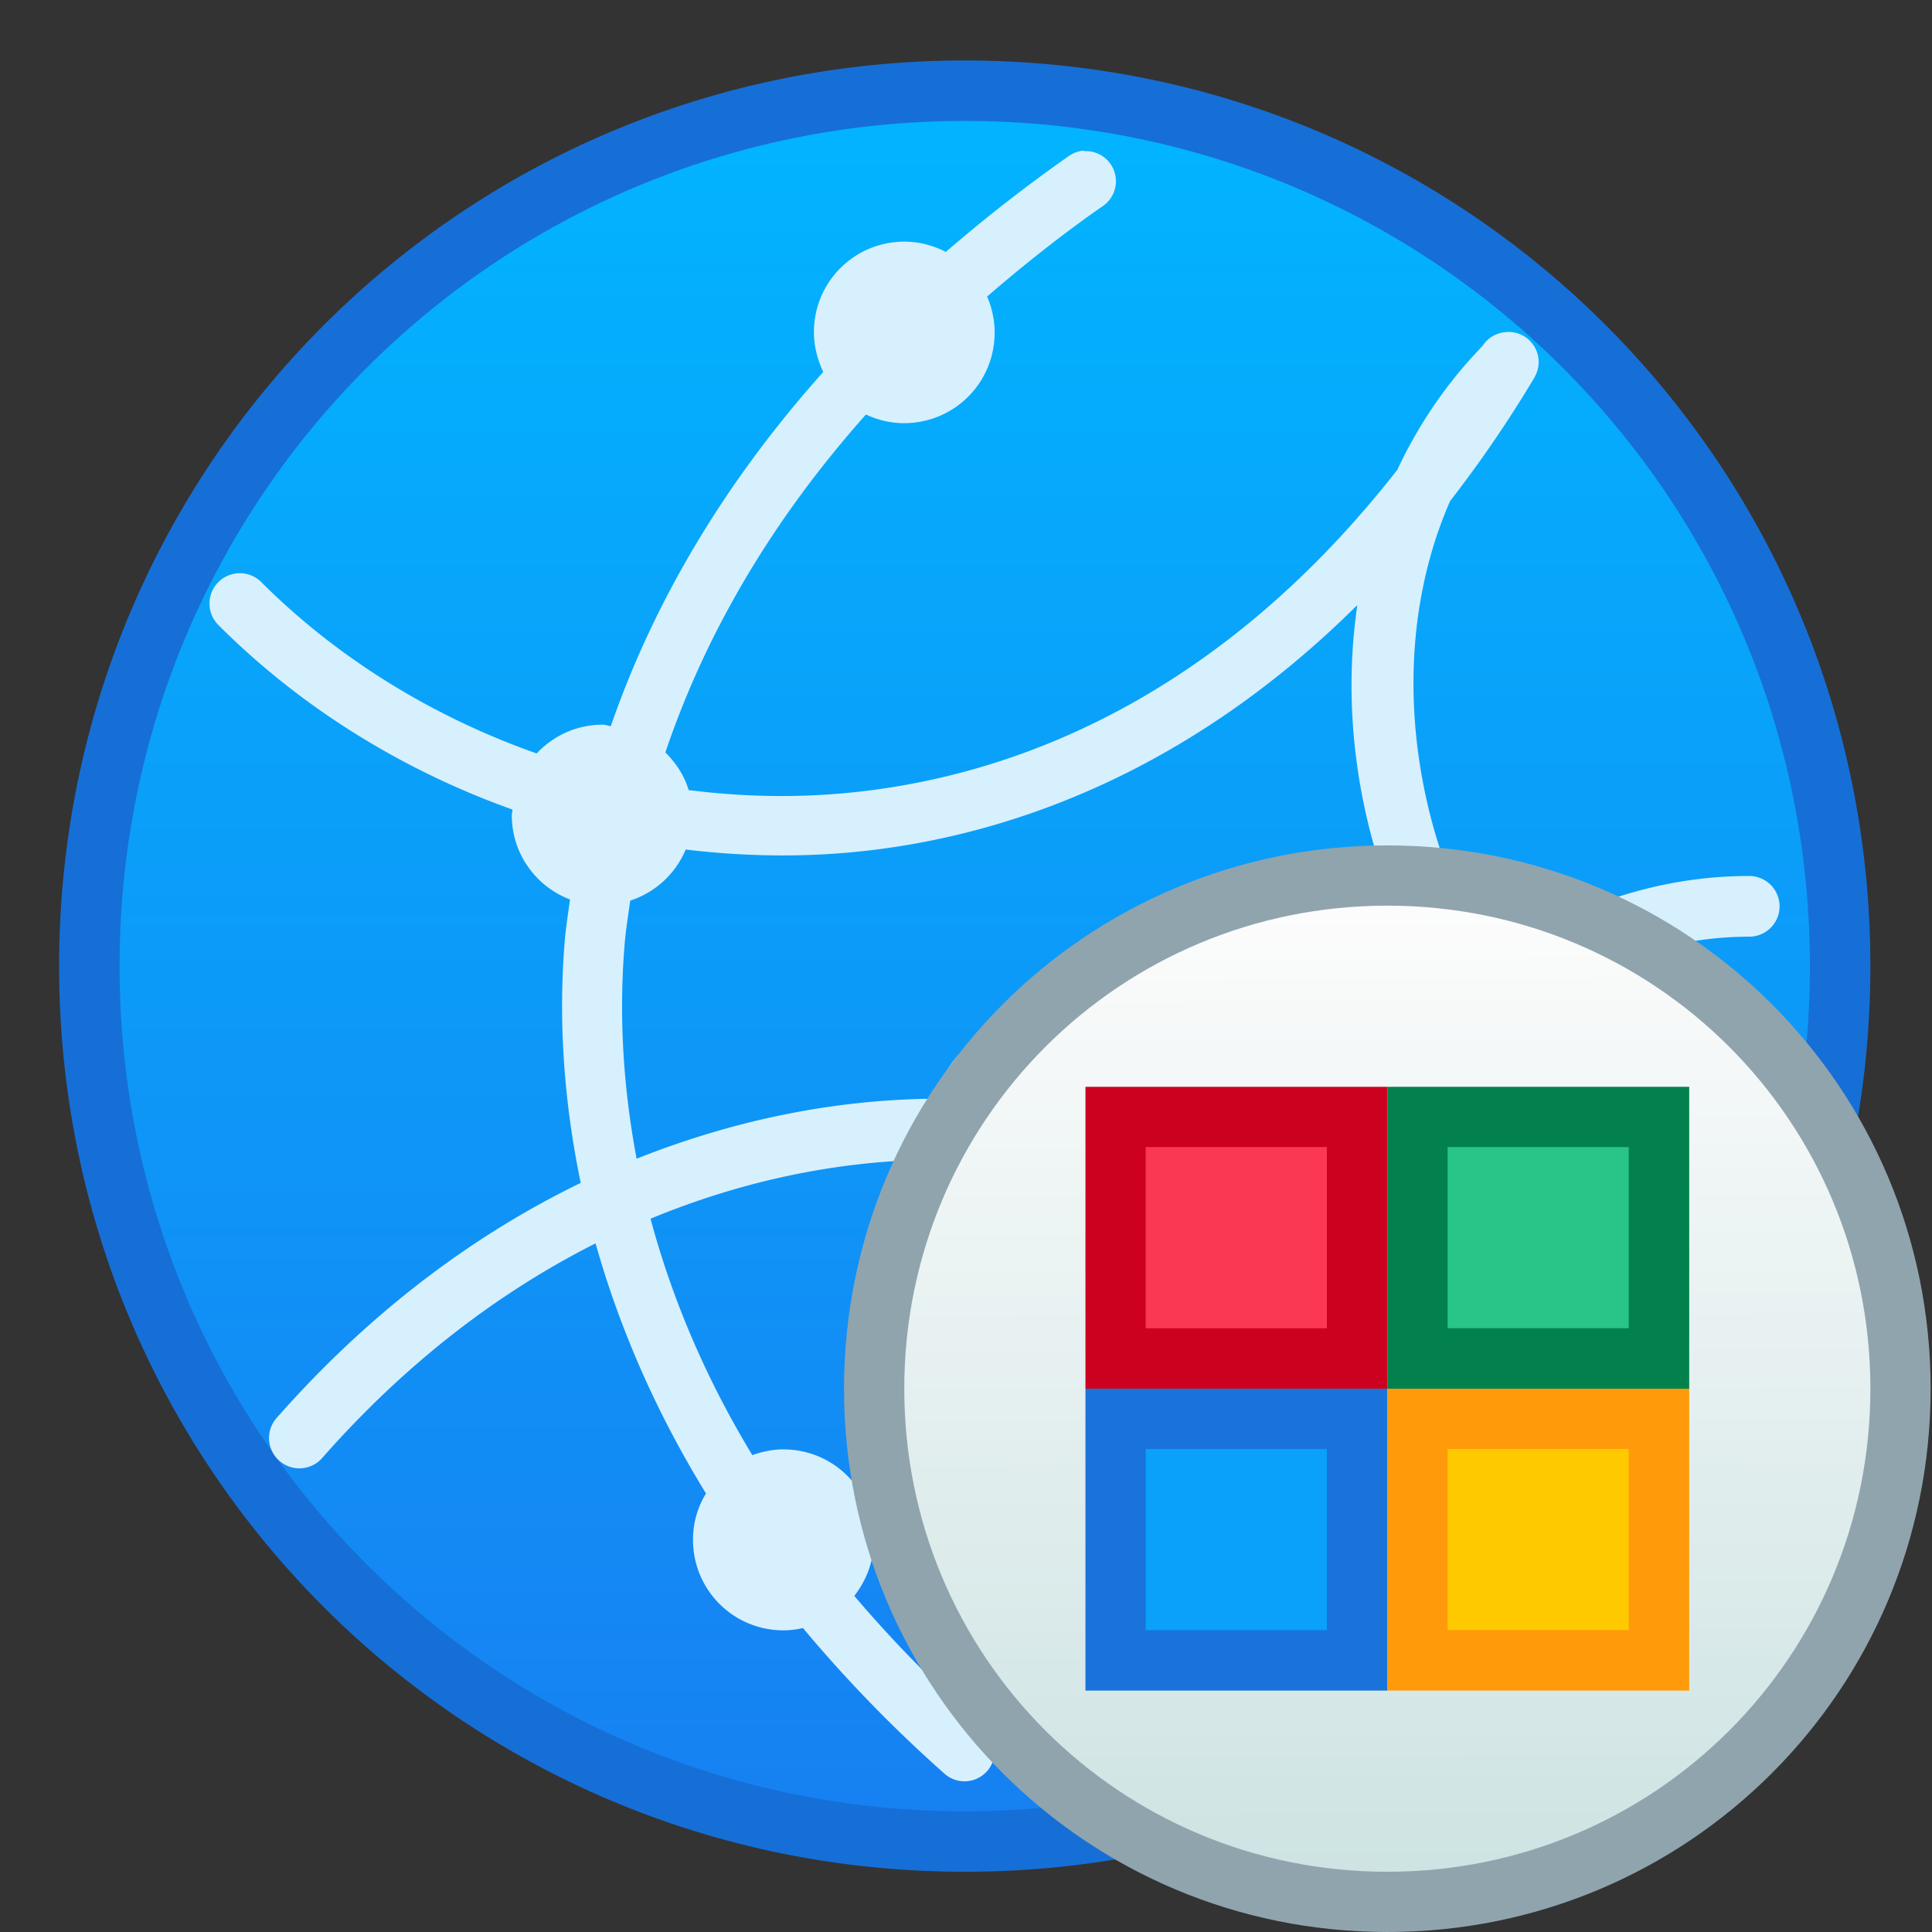 <?xml version="1.0" encoding="UTF-8" standalone="no"?>
<!-- Created with Inkscape (http://www.inkscape.org/) -->

<svg
   xmlns:dc="http://purl.org/dc/elements/1.1/"
   xmlns:cc="http://creativecommons.org/ns#"
   xmlns:rdf="http://www.w3.org/1999/02/22-rdf-syntax-ns#"
   xmlns:svg="http://www.w3.org/2000/svg"
   xmlns="http://www.w3.org/2000/svg"
   xmlns:xlink="http://www.w3.org/1999/xlink"
   xmlns:sodipodi="http://sodipodi.sourceforge.net/DTD/sodipodi-0.dtd"
   xmlns:inkscape="http://www.inkscape.org/namespaces/inkscape"
   width="32"
   height="32"
   viewBox="0 0 8.467 8.467"
   version="1.1"
   id="svg1399"
   inkscape:version="0.92.4 5da689c313, 2019-01-14"
   sodipodi:docname="preferences-system-network-server-share-windows.svg">
  <rect x="0" y="0" width="8.467" height="8.467" fill="#333333" stroke="none"/>
  <defs
     id="defs1393">
    <linearGradient
       gradientTransform="matrix(0.265,0,0,0.265,-4.64,208.823)"
       inkscape:collect="always"
       xlink:href="#linearGradient4565"
       id="linearGradient864"
       x1="1"
       y1="322.65"
       x2="1"
       y2="294.65"
       gradientUnits="userSpaceOnUse" />
    <linearGradient
       inkscape:collect="always"
       id="linearGradient4565">
      <stop
         style="stop-color:#1780f2;stop-opacity:1"
         offset="0"
         id="stop4561" />
      <stop
         style="stop-color:#02b3fe;stop-opacity:1"
         offset="1"
         id="stop4563" />
    </linearGradient>
    <style
       id="current-color-scheme"
       type="text/css">
      .ColorScheme-Text {
        color:#36404d;
      }
      </style>
    <linearGradient
       id="linearGradient4582"
       inkscape:collect="always">
      <stop
         id="stop4578"
         offset="0"
         style="stop-color:#cee3e3;stop-opacity:1" />
      <stop
         id="stop4580"
         offset="1"
         style="stop-color:#fcfcfc;stop-opacity:1" />
    </linearGradient>
    <style
       type="text/css"
       id="current-color-scheme-3">
      .ColorScheme-Text {
        color:#122036;
      }
      </style>
    <linearGradient
       inkscape:collect="always"
       xlink:href="#linearGradient4582"
       id="linearGradient917"
       x1="-2.809"
       y1="9.61"
       x2="-2.818"
       y2="5.379"
       gradientUnits="userSpaceOnUse" />
  </defs>
  <sodipodi:namedview
     id="base"
     pagecolor="#ffffff"
     bordercolor="#666666"
     borderopacity="1.0"
     inkscape:pageopacity="0.0"
     inkscape:pageshadow="2"
     inkscape:zoom="22.4"
     inkscape:cx="7.7237327"
     inkscape:cy="9.9525308"
     inkscape:document-units="mm"
     inkscape:current-layer="layer1"
     showgrid="false"
     inkscape:showpageshadow="false"
     units="px"
     inkscape:window-width="1920"
     inkscape:window-height="1003"
     inkscape:window-x="0"
     inkscape:window-y="0"
     inkscape:window-maximized="1" />
  <g
     inkscape:label="Capa 1"
     inkscape:groupmode="layer"
     id="layer1"
     transform="translate(0,-288.533)">
    <g
       id="g5017"
       transform="translate(8.603,2.28)">
      <g
         id="g869">
        <path
           inkscape:connector-curvature="0"
           style="fill:#1670d9;fill-opacity:0.98;stroke:none;stroke-width:0.389;stroke-linecap:round;stroke-linejoin:round;stroke-miterlimit:4;stroke-dasharray:none;stroke-opacity:1"
           d="m -4.375,286.518 c 2.199,0 3.969,1.77 3.969,3.969 0,2.199 -1.77,3.969 -3.969,3.969 -2.199,0 -3.969,-1.77 -3.969,-3.969 0,-2.199 1.77,-3.969 3.969,-3.969 z"
           id="rect4496-6-6-9" />
        <path
           inkscape:connector-curvature="0"
           style="fill:url(#linearGradient864);fill-opacity:1;stroke:none;stroke-width:0.371;stroke-linecap:round;stroke-linejoin:round;stroke-miterlimit:4;stroke-dasharray:none;stroke-opacity:1"
           d="m -4.375,286.783 c 2.052,0 3.704,1.652 3.704,3.704 0,2.052 -1.652,3.704 -3.704,3.704 -2.052,0 -3.704,-1.652 -3.704,-3.704 0,-2.052 1.652,-3.704 3.704,-3.704 z"
           id="rect4570-9-6-0-5-1" />
        <path
           id="path4538-6-2"
           d="m -3.852,286.913 a 0.132,0.132 0 0 0 -0.07,0.026 c -0.191,0.134 -0.369,0.274 -0.536,0.418 -0.055,-0.028 -0.116,-0.045 -0.181,-0.045 -0.22,0 -0.397,0.177 -0.397,0.397 0,0.063 0.016,0.121 0.041,0.174 -0.432,0.483 -0.743,1.008 -0.931,1.552 -0.012,-10e-4 -0.023,-0.006 -0.036,-0.006 -0.115,0 -0.217,0.049 -0.289,0.126 -0.46,-0.162 -0.875,-0.42 -1.204,-0.748 a 0.133,0.133 0 1 0 -0.188,0.188 c 0.353,0.353 0.796,0.631 1.286,0.806 -5.45e-4,0.009 -0.003,0.017 -0.003,0.025 0,0.169 0.106,0.312 0.255,0.369 -0.008,0.061 -0.018,0.121 -0.023,0.182 -0.029,0.353 -0.003,0.708 0.07,1.06 -0.48,0.233 -0.93,0.574 -1.328,1.025 a 0.133,0.133 0 1 0 0.199,0.176 c 0.363,-0.411 0.766,-0.72 1.194,-0.936 0.105,0.372 0.265,0.74 0.484,1.096 -0.036,0.059 -0.057,0.128 -0.057,0.203 0,0.22 0.177,0.397 0.397,0.397 0.029,0 0.058,-0.004 0.085,-0.01 0.183,0.219 0.389,0.433 0.62,0.638 a 0.132,0.132 0 1 0 0.176,-0.197 c -0.212,-0.189 -0.402,-0.383 -0.571,-0.582 0.053,-0.068 0.086,-0.152 0.086,-0.245 0,-0.22 -0.177,-0.397 -0.397,-0.397 -0.048,0 -0.093,0.01 -0.136,0.025 -0.205,-0.338 -0.352,-0.686 -0.446,-1.036 0.411,-0.17 0.839,-0.259 1.276,-0.259 0.005,0 0.011,0.001 0.016,0.001 0.067,0.125 0.197,0.21 0.349,0.21 0.123,0 0.231,-0.056 0.303,-0.143 0.271,0.053 0.542,0.14 0.81,0.257 -0.266,0.673 -0.277,1.447 0.097,2.071 a 0.132,0.132 0 0 0 0.226,-0.137 c -0.319,-0.532 -0.316,-1.215 -0.083,-1.819 0.413,0.212 0.818,0.5 1.2,0.872 a 0.133,0.133 0 1 0 0.186,-0.189 c -0.403,-0.392 -0.834,-0.698 -1.277,-0.924 0.004,-0.008 0.007,-0.017 0.011,-0.025 0.11,-0.21 0.251,-0.401 0.412,-0.566 0.065,0.046 0.144,0.074 0.229,0.075 0.263,0.288 0.595,0.519 0.992,0.654 a 0.132,0.132 0 1 0 0.086,-0.25 c -0.317,-0.107 -0.585,-0.288 -0.806,-0.51 0.078,-0.072 0.127,-0.175 0.127,-0.29 0,-0.039 -0.008,-0.076 -0.018,-0.112 0.211,-0.095 0.438,-0.152 0.679,-0.152 a 0.133,0.133 0 1 0 0,-0.266 c -0.302,0 -0.584,0.074 -0.84,0.198 -0.062,-0.041 -0.137,-0.065 -0.218,-0.065 -0.065,0 -0.126,0.017 -0.18,0.045 -0.276,-0.583 -0.316,-1.266 -0.073,-1.821 0.128,-0.165 0.251,-0.343 0.367,-0.537 a 0.132,0.132 0 0 0 0.009,-0.018 0.132,0.132 0 0 0 0.003,-0.006 0.132,0.132 0 0 0 -0.131,-0.18 0.132,0.132 0 0 0 -0.004,5.2e-4 0.132,0.132 0 0 0 -0.102,0.061 c -0.157,0.162 -0.281,0.345 -0.373,0.542 -0.715,0.915 -1.572,1.335 -2.406,1.416 -0.237,0.023 -0.471,0.017 -0.7,-0.012 -0.019,-0.064 -0.056,-0.119 -0.102,-0.165 0.174,-0.516 0.465,-1.016 0.879,-1.481 0.051,0.024 0.107,0.038 0.167,0.038 0.22,0 0.397,-0.177 0.397,-0.397 0,-0.056 -0.012,-0.109 -0.033,-0.158 0.158,-0.136 0.324,-0.269 0.505,-0.395 a 0.132,0.132 0 0 0 -0.082,-0.242 z m 1.197,1.996 c -0.077,0.528 0.026,1.092 0.287,1.581 -0.014,0.041 -0.023,0.083 -0.023,0.128 0,0.034 0.005,0.067 0.013,0.099 -0.196,0.194 -0.365,0.42 -0.495,0.667 -0.006,0.011 -0.01,0.023 -0.016,0.034 -0.273,-0.12 -0.549,-0.211 -0.826,-0.269 1.9e-6,-5.3e-4 0,-10e-4 0,-0.002 0,-0.22 -0.177,-0.397 -0.397,-0.397 -0.193,0 -0.352,0.136 -0.389,0.318 -0.448,0.003 -0.889,0.095 -1.312,0.263 -0.059,-0.312 -0.078,-0.624 -0.053,-0.935 0.005,-0.065 0.016,-0.131 0.025,-0.196 0.11,-0.036 0.199,-0.118 0.243,-0.224 0.242,0.029 0.489,0.035 0.738,0.011 0.756,-0.073 1.528,-0.41 2.203,-1.08 z"
           style="color:#000000;font-style:normal;font-variant:normal;font-weight:normal;font-stretch:normal;font-size:medium;line-height:normal;font-family:sans-serif;font-variant-ligatures:normal;font-variant-position:normal;font-variant-caps:normal;font-variant-numeric:normal;font-variant-alternates:normal;font-feature-settings:normal;text-indent:0;text-align:start;text-decoration:none;text-decoration-line:none;text-decoration-style:solid;text-decoration-color:#000000;letter-spacing:normal;word-spacing:normal;text-transform:none;writing-mode:lr-tb;direction:ltr;text-orientation:mixed;dominant-baseline:auto;baseline-shift:baseline;text-anchor:start;white-space:normal;shape-padding:0;clip-rule:nonzero;display:inline;overflow:visible;visibility:visible;opacity:1;isolation:auto;mix-blend-mode:normal;color-interpolation:sRGB;color-interpolation-filters:linearRGB;solid-color:#000000;solid-opacity:1;vector-effect:none;fill:#d7f0fe;fill-opacity:1;fill-rule:nonzero;stroke:none;stroke-width:0.265;stroke-linecap:round;stroke-linejoin:miter;stroke-miterlimit:4;stroke-dasharray:none;stroke-dashoffset:0;stroke-opacity:1;color-rendering:auto;image-rendering:auto;shape-rendering:auto;text-rendering:auto;enable-background:accumulate"
           inkscape:connector-curvature="0" />
      </g>
    </g>
    <g
       transform="translate(8.898,287.123)"
       id="g2612">
      <path
         inkscape:connector-curvature="0"
         style="opacity:1;vector-effect:none;fill:#90a4ae;fill-opacity:1;stroke:none;stroke-width:0.592;stroke-linecap:round;stroke-linejoin:round;stroke-miterlimit:4;stroke-dasharray:none;stroke-dashoffset:0;stroke-opacity:1"
         d="m -2.818,5.115 c 1.319,0 2.381,1.062 2.381,2.381 0,1.319 -1.062,2.381 -2.381,2.381 -1.319,0 -2.381,-1.062 -2.381,-2.381 0,-1.319 1.062,-2.381 2.381,-2.381 z"
         id="rect843" />
      <path
         inkscape:connector-curvature="0"
         style="opacity:1;vector-effect:none;fill:url(#linearGradient917);fill-opacity:1;stroke:none;stroke-width:0.526;stroke-linecap:round;stroke-linejoin:round;stroke-miterlimit:4;stroke-dasharray:none;stroke-dashoffset:0;stroke-opacity:1"
         d="m -2.818,5.379 c 1.173,0 2.117,0.944 2.117,2.117 0,1.173 -0.944,2.117 -2.117,2.117 -1.173,0 -2.117,-0.944 -2.117,-2.117 0,-1.173 0.944,-2.117 2.117,-2.117 z"
         id="rect843-6" />
      <path
         inkscape:connector-curvature="0"
         style="fill:#cc0120;fill-opacity:1;stroke:none;stroke-width:0.529;stroke-linecap:round;stroke-linejoin:round;stroke-miterlimit:4;stroke-dasharray:none;stroke-opacity:1"
         d="m -4.141,6.173 h 1.323 V 7.496 h -1.323 z"
         id="rect1875" />
      <path
         inkscape:connector-curvature="0"
         style="fill:#02814c;fill-opacity:1;stroke:none;stroke-width:0.529;stroke-linecap:round;stroke-linejoin:round;stroke-miterlimit:4;stroke-dasharray:none;stroke-opacity:1"
         d="m -2.818,6.173 h 1.323 V 7.496 h -1.323 z"
         id="rect1875-1" />
      <path
         inkscape:connector-curvature="0"
         style="fill:#1973da;fill-opacity:1;stroke:none;stroke-width:0.529;stroke-linecap:round;stroke-linejoin:round;stroke-miterlimit:4;stroke-dasharray:none;stroke-opacity:1"
         d="m -4.141,7.496 h 1.323 v 1.323 h -1.323 z"
         id="rect1875-5" />
      <path
         inkscape:connector-curvature="0"
         style="fill:#ff9a0a;fill-opacity:1;stroke:none;stroke-width:0.529;stroke-linecap:round;stroke-linejoin:round;stroke-miterlimit:4;stroke-dasharray:none;stroke-opacity:1"
         d="m -2.818,7.496 h 1.323 v 1.323 h -1.323 z"
         id="rect1875-1-9" />
      <path
         inkscape:connector-curvature="0"
         style="fill:#fb3854;fill-opacity:1;stroke:none;stroke-width:0.529;stroke-linecap:round;stroke-linejoin:round;stroke-miterlimit:4;stroke-dasharray:none;stroke-opacity:1"
         d="m -3.877,6.437 h 0.794 v 0.794 h -0.794 z"
         id="rect1875-1-9-7" />
      <path
         inkscape:connector-curvature="0"
         style="fill:#ffc900;fill-opacity:1;stroke:none;stroke-width:0.529;stroke-linecap:round;stroke-linejoin:round;stroke-miterlimit:4;stroke-dasharray:none;stroke-opacity:1"
         d="m -2.554,7.76 h 0.794 v 0.794 h -0.794 z"
         id="rect1875-1-9-7-7" />
      <path
         inkscape:connector-curvature="0"
         style="fill:#09a1fa;fill-opacity:1;stroke:none;stroke-width:0.529;stroke-linecap:round;stroke-linejoin:round;stroke-miterlimit:4;stroke-dasharray:none;stroke-opacity:1"
         d="m -3.877,7.76 h 0.794 v 0.794 h -0.794 z"
         id="rect1875-1-9-7-7-6" />
      <path
         inkscape:connector-curvature="0"
         style="fill:#28c488;fill-opacity:1;stroke:none;stroke-width:0.529;stroke-linecap:round;stroke-linejoin:round;stroke-miterlimit:4;stroke-dasharray:none;stroke-opacity:1"
         d="m -2.554,6.437 h 0.794 v 0.794 h -0.794 z"
         id="rect1875-1-9-7-7-7" />
    </g>
  </g>
</svg>
